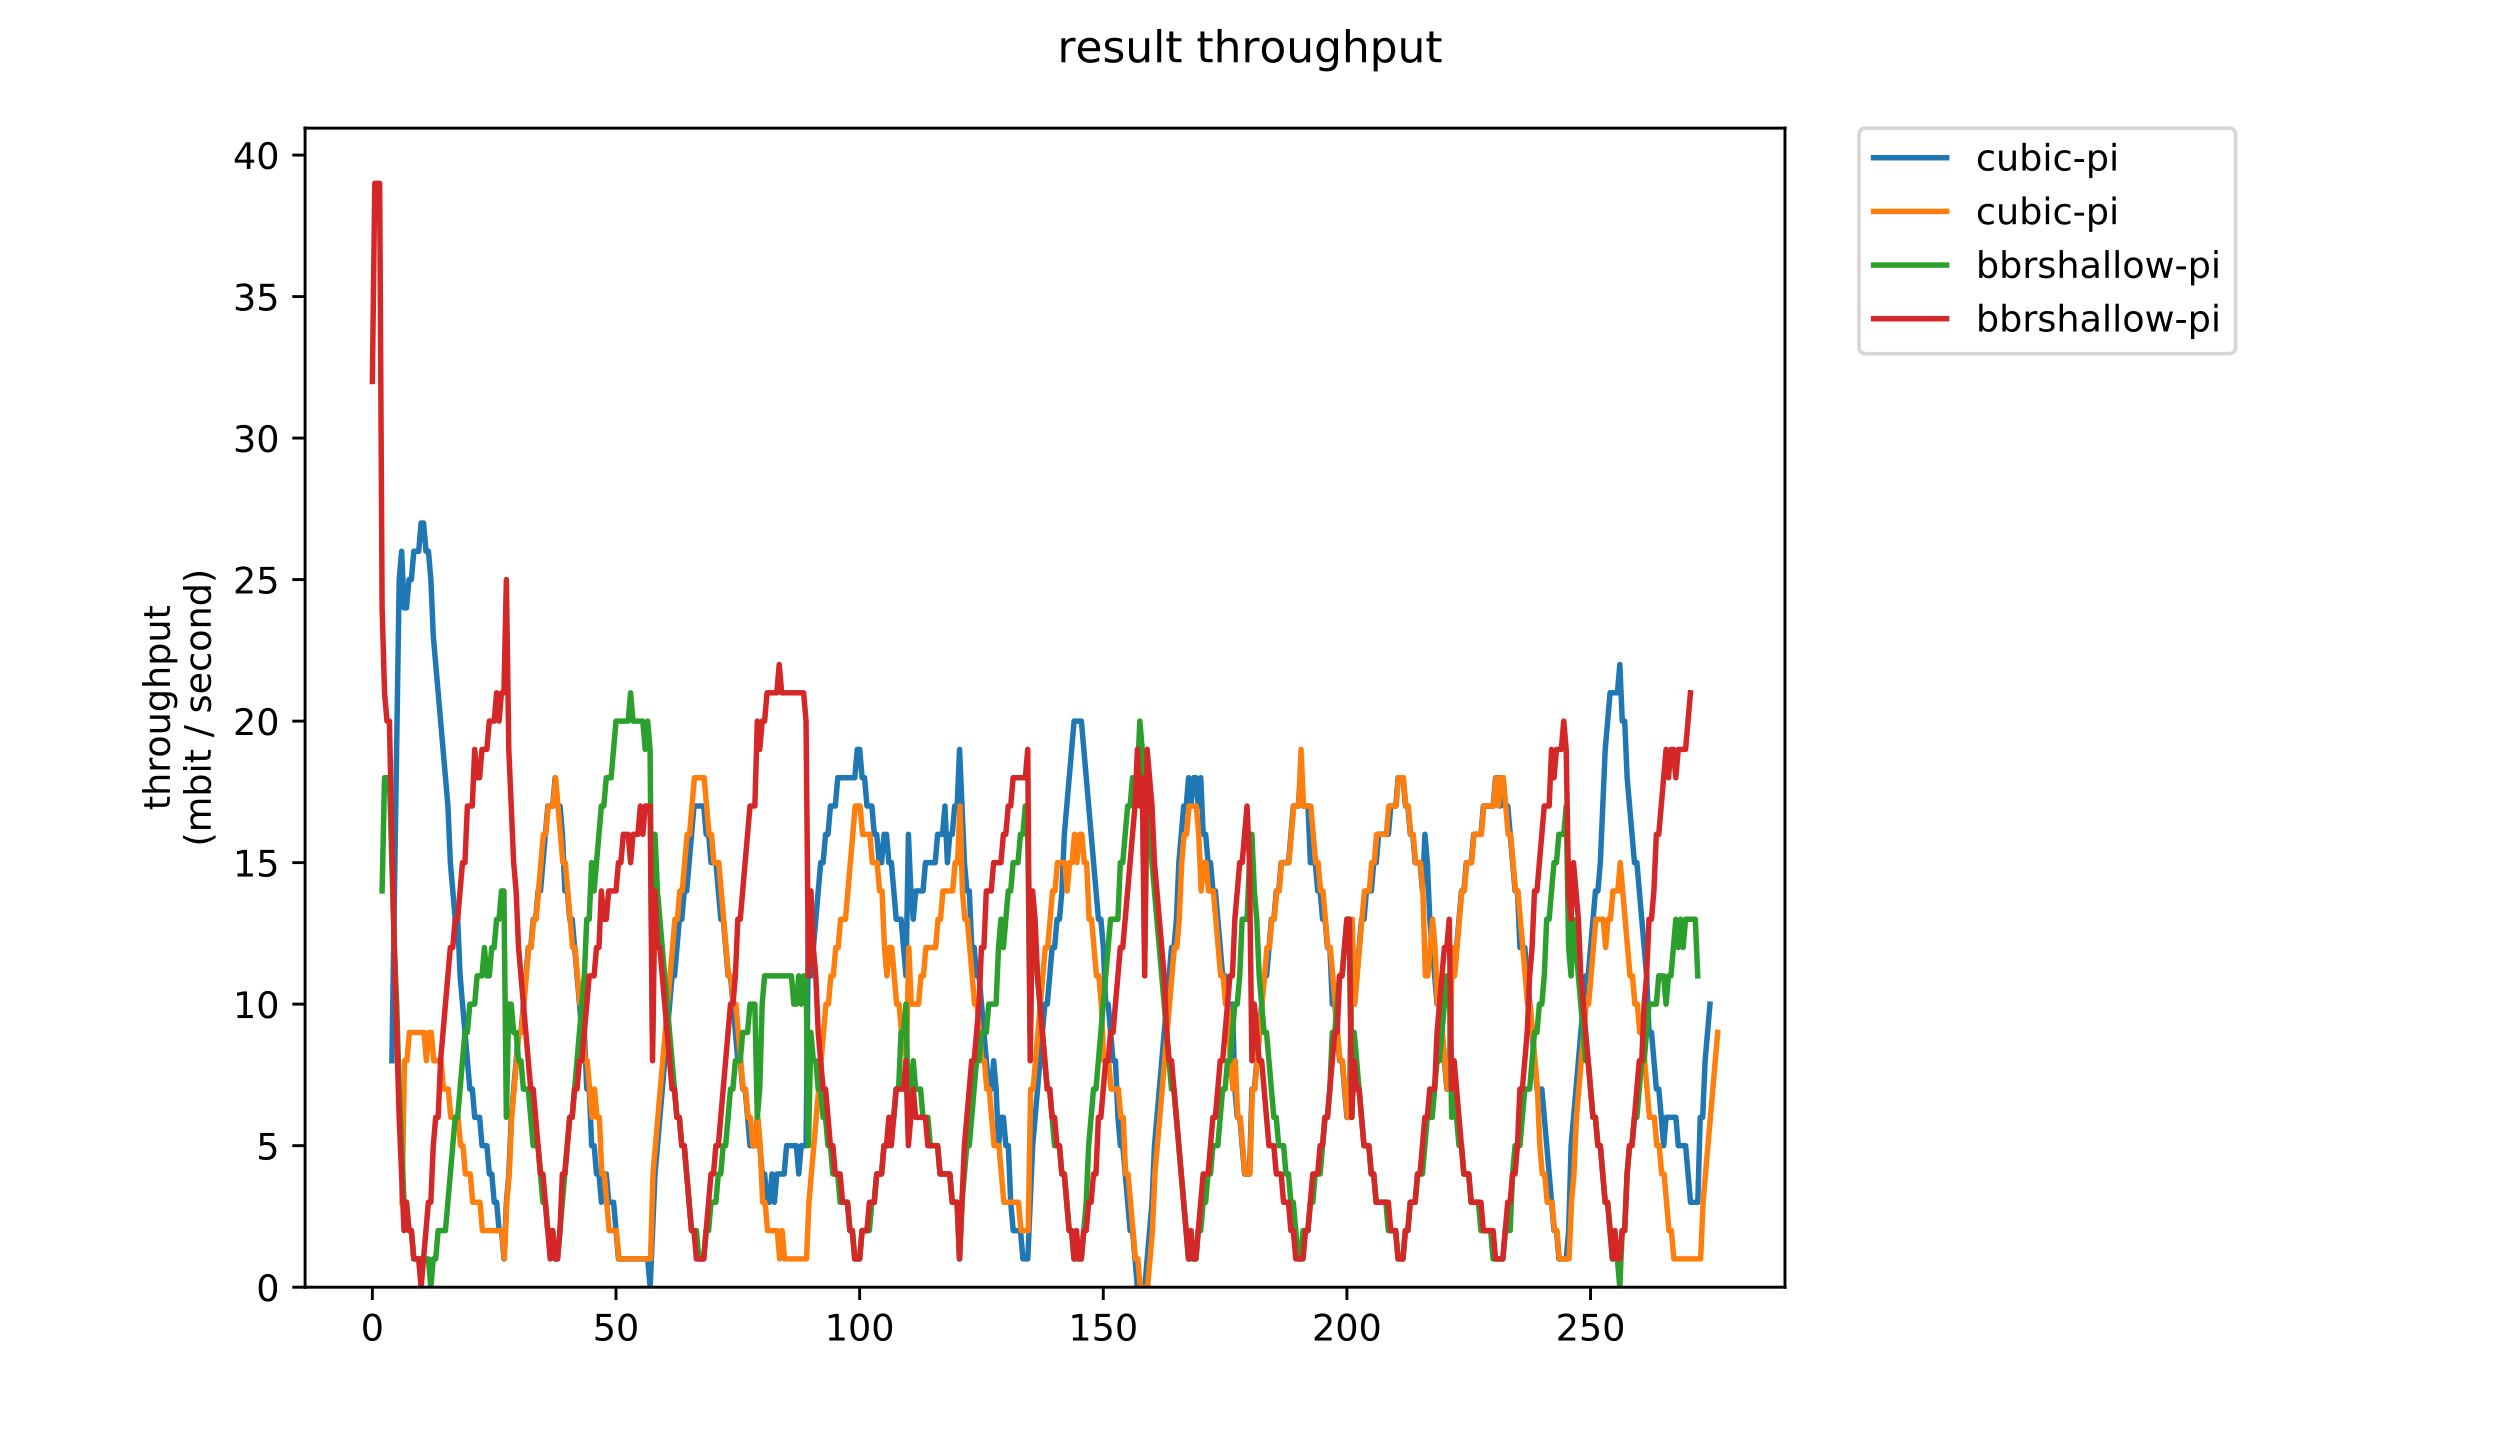 <?xml version="1.0" encoding="utf-8" standalone="no"?>
<!DOCTYPE svg PUBLIC "-//W3C//DTD SVG 1.1//EN"
  "http://www.w3.org/Graphics/SVG/1.1/DTD/svg11.dtd">
<!-- Created with matplotlib (https://matplotlib.org/) -->
<svg height="396pt" version="1.1" viewBox="0 0 684 396" width="684pt" xmlns="http://www.w3.org/2000/svg" xmlns:xlink="http://www.w3.org/1999/xlink">
 <defs>
  <style type="text/css">
*{stroke-linecap:butt;stroke-linejoin:round;}
  </style>
 </defs>
 <g id="figure_1">
  <g id="patch_1">
   <path d="M 0 396 
L 684 396 
L 684 0 
L 0 0 
z
" style="fill:#ffffff;"/>
  </g>
  <g id="axes_1">
   <g id="patch_2">
    <path d="M 83.472 352.174 
L 488.365 352.174 
L 488.365 35.062 
L 83.472 35.062 
z
" style="fill:#ffffff;"/>
   </g>
   <g id="matplotlib.axis_1">
    <g id="xtick_1">
     <g id="line2d_1">
      <defs>
       <path d="M 0 0 
L 0 3.5 
" id="m5fa2025364" style="stroke:#000000;stroke-width:0.8;"/>
      </defs>
      <g>
       <use style="stroke:#000000;stroke-width:0.8;" x="101.877" xlink:href="#m5fa2025364" y="352.174"/>
      </g>
     </g>
     <g id="text_1">
      <!-- 0 -->
      <defs>
       <path d="M 31.781 66.406 
Q 24.172 66.406 20.328 58.906 
Q 16.5 51.422 16.5 36.375 
Q 16.5 21.391 20.328 13.891 
Q 24.172 6.391 31.781 6.391 
Q 39.453 6.391 43.281 13.891 
Q 47.125 21.391 47.125 36.375 
Q 47.125 51.422 43.281 58.906 
Q 39.453 66.406 31.781 66.406 
z
M 31.781 74.219 
Q 44.047 74.219 50.516 64.516 
Q 56.984 54.828 56.984 36.375 
Q 56.984 17.969 50.516 8.266 
Q 44.047 -1.422 31.781 -1.422 
Q 19.531 -1.422 13.062 8.266 
Q 6.594 17.969 6.594 36.375 
Q 6.594 54.828 13.062 64.516 
Q 19.531 74.219 31.781 74.219 
z
" id="DejaVuSans-48"/>
      </defs>
      <g transform="translate(98.695 366.773)scale(0.1 -0.1)">
       <use xlink:href="#DejaVuSans-48"/>
      </g>
     </g>
    </g>
    <g id="xtick_2">
     <g id="line2d_2">
      <g>
       <use style="stroke:#000000;stroke-width:0.8;" x="168.536" xlink:href="#m5fa2025364" y="352.174"/>
      </g>
     </g>
     <g id="text_2">
      <!-- 50 -->
      <defs>
       <path d="M 10.797 72.906 
L 49.516 72.906 
L 49.516 64.594 
L 19.828 64.594 
L 19.828 46.734 
Q 21.969 47.469 24.109 47.828 
Q 26.266 48.188 28.422 48.188 
Q 40.625 48.188 47.75 41.5 
Q 54.891 34.812 54.891 23.391 
Q 54.891 11.625 47.562 5.094 
Q 40.234 -1.422 26.906 -1.422 
Q 22.312 -1.422 17.547 -0.641 
Q 12.797 0.141 7.719 1.703 
L 7.719 11.625 
Q 12.109 9.234 16.797 8.062 
Q 21.484 6.891 26.703 6.891 
Q 35.156 6.891 40.078 11.328 
Q 45.016 15.766 45.016 23.391 
Q 45.016 31 40.078 35.438 
Q 35.156 39.891 26.703 39.891 
Q 22.75 39.891 18.812 39.016 
Q 14.891 38.141 10.797 36.281 
z
" id="DejaVuSans-53"/>
      </defs>
      <g transform="translate(162.174 366.773)scale(0.1 -0.1)">
       <use xlink:href="#DejaVuSans-53"/>
       <use x="63.623" xlink:href="#DejaVuSans-48"/>
      </g>
     </g>
    </g>
    <g id="xtick_3">
     <g id="line2d_3">
      <g>
       <use style="stroke:#000000;stroke-width:0.8;" x="235.196" xlink:href="#m5fa2025364" y="352.174"/>
      </g>
     </g>
     <g id="text_3">
      <!-- 100 -->
      <defs>
       <path d="M 12.406 8.297 
L 28.516 8.297 
L 28.516 63.922 
L 10.984 60.406 
L 10.984 69.391 
L 28.422 72.906 
L 38.281 72.906 
L 38.281 8.297 
L 54.391 8.297 
L 54.391 0 
L 12.406 0 
z
" id="DejaVuSans-49"/>
      </defs>
      <g transform="translate(225.652 366.773)scale(0.1 -0.1)">
       <use xlink:href="#DejaVuSans-49"/>
       <use x="63.623" xlink:href="#DejaVuSans-48"/>
       <use x="127.246" xlink:href="#DejaVuSans-48"/>
      </g>
     </g>
    </g>
    <g id="xtick_4">
     <g id="line2d_4">
      <g>
       <use style="stroke:#000000;stroke-width:0.8;" x="301.856" xlink:href="#m5fa2025364" y="352.174"/>
      </g>
     </g>
     <g id="text_4">
      <!-- 150 -->
      <g transform="translate(292.312 366.773)scale(0.1 -0.1)">
       <use xlink:href="#DejaVuSans-49"/>
       <use x="63.623" xlink:href="#DejaVuSans-53"/>
       <use x="127.246" xlink:href="#DejaVuSans-48"/>
      </g>
     </g>
    </g>
    <g id="xtick_5">
     <g id="line2d_5">
      <g>
       <use style="stroke:#000000;stroke-width:0.8;" x="368.516" xlink:href="#m5fa2025364" y="352.174"/>
      </g>
     </g>
     <g id="text_5">
      <!-- 200 -->
      <defs>
       <path d="M 19.188 8.297 
L 53.609 8.297 
L 53.609 0 
L 7.328 0 
L 7.328 8.297 
Q 12.938 14.109 22.625 23.891 
Q 32.328 33.688 34.812 36.531 
Q 39.547 41.844 41.422 45.531 
Q 43.312 49.219 43.312 52.781 
Q 43.312 58.594 39.234 62.25 
Q 35.156 65.922 28.609 65.922 
Q 23.969 65.922 18.812 64.312 
Q 13.672 62.703 7.812 59.422 
L 7.812 69.391 
Q 13.766 71.781 18.938 73 
Q 24.125 74.219 28.422 74.219 
Q 39.75 74.219 46.484 68.547 
Q 53.219 62.891 53.219 53.422 
Q 53.219 48.922 51.531 44.891 
Q 49.859 40.875 45.406 35.406 
Q 44.188 33.984 37.641 27.219 
Q 31.109 20.453 19.188 8.297 
z
" id="DejaVuSans-50"/>
      </defs>
      <g transform="translate(358.972 366.773)scale(0.1 -0.1)">
       <use xlink:href="#DejaVuSans-50"/>
       <use x="63.623" xlink:href="#DejaVuSans-48"/>
       <use x="127.246" xlink:href="#DejaVuSans-48"/>
      </g>
     </g>
    </g>
    <g id="xtick_6">
     <g id="line2d_6">
      <g>
       <use style="stroke:#000000;stroke-width:0.8;" x="435.175" xlink:href="#m5fa2025364" y="352.174"/>
      </g>
     </g>
     <g id="text_6">
      <!-- 250 -->
      <g transform="translate(425.632 366.773)scale(0.1 -0.1)">
       <use xlink:href="#DejaVuSans-50"/>
       <use x="63.623" xlink:href="#DejaVuSans-53"/>
       <use x="127.246" xlink:href="#DejaVuSans-48"/>
      </g>
     </g>
    </g>
   </g>
   <g id="matplotlib.axis_2">
    <g id="ytick_1">
     <g id="line2d_7">
      <defs>
       <path d="M 0 0 
L -3.5 0 
" id="m4fd2fed73b" style="stroke:#000000;stroke-width:0.8;"/>
      </defs>
      <g>
       <use style="stroke:#000000;stroke-width:0.8;" x="83.472" xlink:href="#m4fd2fed73b" y="352.174"/>
      </g>
     </g>
     <g id="text_7">
      <!-- 0 -->
      <g transform="translate(70.11 355.973)scale(0.1 -0.1)">
       <use xlink:href="#DejaVuSans-48"/>
      </g>
     </g>
    </g>
    <g id="ytick_2">
     <g id="line2d_8">
      <g>
       <use style="stroke:#000000;stroke-width:0.8;" x="83.472" xlink:href="#m4fd2fed73b" y="313.455"/>
      </g>
     </g>
     <g id="text_8">
      <!-- 5 -->
      <g transform="translate(70.11 317.254)scale(0.1 -0.1)">
       <use xlink:href="#DejaVuSans-53"/>
      </g>
     </g>
    </g>
    <g id="ytick_3">
     <g id="line2d_9">
      <g>
       <use style="stroke:#000000;stroke-width:0.8;" x="83.472" xlink:href="#m4fd2fed73b" y="274.735"/>
      </g>
     </g>
     <g id="text_9">
      <!-- 10 -->
      <g transform="translate(63.747 278.535)scale(0.1 -0.1)">
       <use xlink:href="#DejaVuSans-49"/>
       <use x="63.623" xlink:href="#DejaVuSans-48"/>
      </g>
     </g>
    </g>
    <g id="ytick_4">
     <g id="line2d_10">
      <g>
       <use style="stroke:#000000;stroke-width:0.8;" x="83.472" xlink:href="#m4fd2fed73b" y="236.016"/>
      </g>
     </g>
     <g id="text_10">
      <!-- 15 -->
      <g transform="translate(63.747 239.815)scale(0.1 -0.1)">
       <use xlink:href="#DejaVuSans-49"/>
       <use x="63.623" xlink:href="#DejaVuSans-53"/>
      </g>
     </g>
    </g>
    <g id="ytick_5">
     <g id="line2d_11">
      <g>
       <use style="stroke:#000000;stroke-width:0.8;" x="83.472" xlink:href="#m4fd2fed73b" y="197.297"/>
      </g>
     </g>
     <g id="text_11">
      <!-- 20 -->
      <g transform="translate(63.747 201.096)scale(0.1 -0.1)">
       <use xlink:href="#DejaVuSans-50"/>
       <use x="63.623" xlink:href="#DejaVuSans-48"/>
      </g>
     </g>
    </g>
    <g id="ytick_6">
     <g id="line2d_12">
      <g>
       <use style="stroke:#000000;stroke-width:0.8;" x="83.472" xlink:href="#m4fd2fed73b" y="158.577"/>
      </g>
     </g>
     <g id="text_12">
      <!-- 25 -->
      <g transform="translate(63.747 162.377)scale(0.1 -0.1)">
       <use xlink:href="#DejaVuSans-50"/>
       <use x="63.623" xlink:href="#DejaVuSans-53"/>
      </g>
     </g>
    </g>
    <g id="ytick_7">
     <g id="line2d_13">
      <g>
       <use style="stroke:#000000;stroke-width:0.8;" x="83.472" xlink:href="#m4fd2fed73b" y="119.858"/>
      </g>
     </g>
     <g id="text_13">
      <!-- 30 -->
      <defs>
       <path d="M 40.578 39.312 
Q 47.656 37.797 51.625 33 
Q 55.609 28.219 55.609 21.188 
Q 55.609 10.406 48.188 4.484 
Q 40.766 -1.422 27.094 -1.422 
Q 22.516 -1.422 17.656 -0.516 
Q 12.797 0.391 7.625 2.203 
L 7.625 11.719 
Q 11.719 9.328 16.594 8.109 
Q 21.484 6.891 26.812 6.891 
Q 36.078 6.891 40.938 10.547 
Q 45.797 14.203 45.797 21.188 
Q 45.797 27.641 41.281 31.266 
Q 36.766 34.906 28.719 34.906 
L 20.219 34.906 
L 20.219 43.016 
L 29.109 43.016 
Q 36.375 43.016 40.234 45.922 
Q 44.094 48.828 44.094 54.297 
Q 44.094 59.906 40.109 62.906 
Q 36.141 65.922 28.719 65.922 
Q 24.656 65.922 20.016 65.031 
Q 15.375 64.156 9.812 62.312 
L 9.812 71.094 
Q 15.438 72.656 20.344 73.438 
Q 25.25 74.219 29.594 74.219 
Q 40.828 74.219 47.359 69.109 
Q 53.906 64.016 53.906 55.328 
Q 53.906 49.266 50.438 45.094 
Q 46.969 40.922 40.578 39.312 
z
" id="DejaVuSans-51"/>
      </defs>
      <g transform="translate(63.747 123.657)scale(0.1 -0.1)">
       <use xlink:href="#DejaVuSans-51"/>
       <use x="63.623" xlink:href="#DejaVuSans-48"/>
      </g>
     </g>
    </g>
    <g id="ytick_8">
     <g id="line2d_14">
      <g>
       <use style="stroke:#000000;stroke-width:0.8;" x="83.472" xlink:href="#m4fd2fed73b" y="81.139"/>
      </g>
     </g>
     <g id="text_14">
      <!-- 35 -->
      <g transform="translate(63.747 84.938)scale(0.1 -0.1)">
       <use xlink:href="#DejaVuSans-51"/>
       <use x="63.623" xlink:href="#DejaVuSans-53"/>
      </g>
     </g>
    </g>
    <g id="ytick_9">
     <g id="line2d_15">
      <g>
       <use style="stroke:#000000;stroke-width:0.8;" x="83.472" xlink:href="#m4fd2fed73b" y="42.419"/>
      </g>
     </g>
     <g id="text_15">
      <!-- 40 -->
      <defs>
       <path d="M 37.797 64.312 
L 12.891 25.391 
L 37.797 25.391 
z
M 35.203 72.906 
L 47.609 72.906 
L 47.609 25.391 
L 58.016 25.391 
L 58.016 17.188 
L 47.609 17.188 
L 47.609 0 
L 37.797 0 
L 37.797 17.188 
L 4.891 17.188 
L 4.891 26.703 
z
" id="DejaVuSans-52"/>
      </defs>
      <g transform="translate(63.747 46.218)scale(0.1 -0.1)">
       <use xlink:href="#DejaVuSans-52"/>
       <use x="63.623" xlink:href="#DejaVuSans-48"/>
      </g>
     </g>
    </g>
    <g id="text_16">
     <!-- throughput -->
     <defs>
      <path d="M 18.312 70.219 
L 18.312 54.688 
L 36.812 54.688 
L 36.812 47.703 
L 18.312 47.703 
L 18.312 18.016 
Q 18.312 11.328 20.141 9.422 
Q 21.969 7.516 27.594 7.516 
L 36.812 7.516 
L 36.812 0 
L 27.594 0 
Q 17.188 0 13.234 3.875 
Q 9.281 7.766 9.281 18.016 
L 9.281 47.703 
L 2.688 47.703 
L 2.688 54.688 
L 9.281 54.688 
L 9.281 70.219 
z
" id="DejaVuSans-116"/>
      <path d="M 54.891 33.016 
L 54.891 0 
L 45.906 0 
L 45.906 32.719 
Q 45.906 40.484 42.875 44.328 
Q 39.844 48.188 33.797 48.188 
Q 26.516 48.188 22.312 43.547 
Q 18.109 38.922 18.109 30.906 
L 18.109 0 
L 9.078 0 
L 9.078 75.984 
L 18.109 75.984 
L 18.109 46.188 
Q 21.344 51.125 25.703 53.562 
Q 30.078 56 35.797 56 
Q 45.219 56 50.047 50.172 
Q 54.891 44.344 54.891 33.016 
z
" id="DejaVuSans-104"/>
      <path d="M 41.109 46.297 
Q 39.594 47.172 37.812 47.578 
Q 36.031 48 33.891 48 
Q 26.266 48 22.188 43.047 
Q 18.109 38.094 18.109 28.812 
L 18.109 0 
L 9.078 0 
L 9.078 54.688 
L 18.109 54.688 
L 18.109 46.188 
Q 20.953 51.172 25.484 53.578 
Q 30.031 56 36.531 56 
Q 37.453 56 38.578 55.875 
Q 39.703 55.766 41.062 55.516 
z
" id="DejaVuSans-114"/>
      <path d="M 30.609 48.391 
Q 23.391 48.391 19.188 42.75 
Q 14.984 37.109 14.984 27.297 
Q 14.984 17.484 19.156 11.844 
Q 23.344 6.203 30.609 6.203 
Q 37.797 6.203 41.984 11.859 
Q 46.188 17.531 46.188 27.297 
Q 46.188 37.016 41.984 42.703 
Q 37.797 48.391 30.609 48.391 
z
M 30.609 56 
Q 42.328 56 49.016 48.375 
Q 55.719 40.766 55.719 27.297 
Q 55.719 13.875 49.016 6.219 
Q 42.328 -1.422 30.609 -1.422 
Q 18.844 -1.422 12.172 6.219 
Q 5.516 13.875 5.516 27.297 
Q 5.516 40.766 12.172 48.375 
Q 18.844 56 30.609 56 
z
" id="DejaVuSans-111"/>
      <path d="M 8.5 21.578 
L 8.5 54.688 
L 17.484 54.688 
L 17.484 21.922 
Q 17.484 14.156 20.5 10.266 
Q 23.531 6.391 29.594 6.391 
Q 36.859 6.391 41.078 11.031 
Q 45.312 15.672 45.312 23.688 
L 45.312 54.688 
L 54.297 54.688 
L 54.297 0 
L 45.312 0 
L 45.312 8.406 
Q 42.047 3.422 37.719 1 
Q 33.406 -1.422 27.688 -1.422 
Q 18.266 -1.422 13.375 4.438 
Q 8.5 10.297 8.5 21.578 
z
M 31.109 56 
z
" id="DejaVuSans-117"/>
      <path d="M 45.406 27.984 
Q 45.406 37.75 41.375 43.109 
Q 37.359 48.484 30.078 48.484 
Q 22.859 48.484 18.828 43.109 
Q 14.797 37.75 14.797 27.984 
Q 14.797 18.266 18.828 12.891 
Q 22.859 7.516 30.078 7.516 
Q 37.359 7.516 41.375 12.891 
Q 45.406 18.266 45.406 27.984 
z
M 54.391 6.781 
Q 54.391 -7.172 48.188 -13.984 
Q 42 -20.797 29.203 -20.797 
Q 24.469 -20.797 20.266 -20.094 
Q 16.062 -19.391 12.109 -17.922 
L 12.109 -9.188 
Q 16.062 -11.328 19.922 -12.344 
Q 23.781 -13.375 27.781 -13.375 
Q 36.625 -13.375 41.016 -8.766 
Q 45.406 -4.156 45.406 5.172 
L 45.406 9.625 
Q 42.625 4.781 38.281 2.391 
Q 33.938 0 27.875 0 
Q 17.828 0 11.672 7.656 
Q 5.516 15.328 5.516 27.984 
Q 5.516 40.672 11.672 48.328 
Q 17.828 56 27.875 56 
Q 33.938 56 38.281 53.609 
Q 42.625 51.219 45.406 46.391 
L 45.406 54.688 
L 54.391 54.688 
z
" id="DejaVuSans-103"/>
      <path d="M 18.109 8.203 
L 18.109 -20.797 
L 9.078 -20.797 
L 9.078 54.688 
L 18.109 54.688 
L 18.109 46.391 
Q 20.953 51.266 25.266 53.625 
Q 29.594 56 35.594 56 
Q 45.562 56 51.781 48.094 
Q 58.016 40.188 58.016 27.297 
Q 58.016 14.406 51.781 6.484 
Q 45.562 -1.422 35.594 -1.422 
Q 29.594 -1.422 25.266 0.953 
Q 20.953 3.328 18.109 8.203 
z
M 48.688 27.297 
Q 48.688 37.203 44.609 42.844 
Q 40.531 48.484 33.406 48.484 
Q 26.266 48.484 22.188 42.844 
Q 18.109 37.203 18.109 27.297 
Q 18.109 17.391 22.188 11.75 
Q 26.266 6.109 33.406 6.109 
Q 40.531 6.109 44.609 11.75 
Q 48.688 17.391 48.688 27.297 
z
" id="DejaVuSans-112"/>
     </defs>
     <g transform="translate(46.47 221.675)rotate(-90)scale(0.1 -0.1)">
      <use xlink:href="#DejaVuSans-116"/>
      <use x="39.209" xlink:href="#DejaVuSans-104"/>
      <use x="102.588" xlink:href="#DejaVuSans-114"/>
      <use x="143.67" xlink:href="#DejaVuSans-111"/>
      <use x="204.852" xlink:href="#DejaVuSans-117"/>
      <use x="268.23" xlink:href="#DejaVuSans-103"/>
      <use x="331.707" xlink:href="#DejaVuSans-104"/>
      <use x="395.086" xlink:href="#DejaVuSans-112"/>
      <use x="458.562" xlink:href="#DejaVuSans-117"/>
      <use x="521.941" xlink:href="#DejaVuSans-116"/>
     </g>
     <!-- (mbit / second) -->
     <defs>
      <path d="M 31 75.875 
Q 24.469 64.656 21.281 53.656 
Q 18.109 42.672 18.109 31.391 
Q 18.109 20.125 21.312 9.062 
Q 24.516 -2 31 -13.188 
L 23.188 -13.188 
Q 15.875 -1.703 12.234 9.375 
Q 8.594 20.453 8.594 31.391 
Q 8.594 42.281 12.203 53.312 
Q 15.828 64.359 23.188 75.875 
z
" id="DejaVuSans-40"/>
      <path d="M 52 44.188 
Q 55.375 50.25 60.062 53.125 
Q 64.75 56 71.094 56 
Q 79.641 56 84.281 50.016 
Q 88.922 44.047 88.922 33.016 
L 88.922 0 
L 79.891 0 
L 79.891 32.719 
Q 79.891 40.578 77.094 44.375 
Q 74.312 48.188 68.609 48.188 
Q 61.625 48.188 57.562 43.547 
Q 53.516 38.922 53.516 30.906 
L 53.516 0 
L 44.484 0 
L 44.484 32.719 
Q 44.484 40.625 41.703 44.406 
Q 38.922 48.188 33.109 48.188 
Q 26.219 48.188 22.156 43.531 
Q 18.109 38.875 18.109 30.906 
L 18.109 0 
L 9.078 0 
L 9.078 54.688 
L 18.109 54.688 
L 18.109 46.188 
Q 21.188 51.219 25.484 53.609 
Q 29.781 56 35.688 56 
Q 41.656 56 45.828 52.969 
Q 50 49.953 52 44.188 
z
" id="DejaVuSans-109"/>
      <path d="M 48.688 27.297 
Q 48.688 37.203 44.609 42.844 
Q 40.531 48.484 33.406 48.484 
Q 26.266 48.484 22.188 42.844 
Q 18.109 37.203 18.109 27.297 
Q 18.109 17.391 22.188 11.75 
Q 26.266 6.109 33.406 6.109 
Q 40.531 6.109 44.609 11.75 
Q 48.688 17.391 48.688 27.297 
z
M 18.109 46.391 
Q 20.953 51.266 25.266 53.625 
Q 29.594 56 35.594 56 
Q 45.562 56 51.781 48.094 
Q 58.016 40.188 58.016 27.297 
Q 58.016 14.406 51.781 6.484 
Q 45.562 -1.422 35.594 -1.422 
Q 29.594 -1.422 25.266 0.953 
Q 20.953 3.328 18.109 8.203 
L 18.109 0 
L 9.078 0 
L 9.078 75.984 
L 18.109 75.984 
z
" id="DejaVuSans-98"/>
      <path d="M 9.422 54.688 
L 18.406 54.688 
L 18.406 0 
L 9.422 0 
z
M 9.422 75.984 
L 18.406 75.984 
L 18.406 64.594 
L 9.422 64.594 
z
" id="DejaVuSans-105"/>
      <path id="DejaVuSans-32"/>
      <path d="M 25.391 72.906 
L 33.688 72.906 
L 8.297 -9.281 
L 0 -9.281 
z
" id="DejaVuSans-47"/>
      <path d="M 44.281 53.078 
L 44.281 44.578 
Q 40.484 46.531 36.375 47.5 
Q 32.281 48.484 27.875 48.484 
Q 21.188 48.484 17.844 46.438 
Q 14.5 44.391 14.5 40.281 
Q 14.5 37.156 16.891 35.375 
Q 19.281 33.594 26.516 31.984 
L 29.594 31.297 
Q 39.156 29.25 43.188 25.516 
Q 47.219 21.781 47.219 15.094 
Q 47.219 7.469 41.188 3.016 
Q 35.156 -1.422 24.609 -1.422 
Q 20.219 -1.422 15.453 -0.562 
Q 10.688 0.297 5.422 2 
L 5.422 11.281 
Q 10.406 8.688 15.234 7.391 
Q 20.062 6.109 24.812 6.109 
Q 31.156 6.109 34.562 8.281 
Q 37.984 10.453 37.984 14.406 
Q 37.984 18.062 35.516 20.016 
Q 33.062 21.969 24.703 23.781 
L 21.578 24.516 
Q 13.234 26.266 9.516 29.906 
Q 5.812 33.547 5.812 39.891 
Q 5.812 47.609 11.281 51.797 
Q 16.75 56 26.812 56 
Q 31.781 56 36.172 55.266 
Q 40.578 54.547 44.281 53.078 
z
" id="DejaVuSans-115"/>
      <path d="M 56.203 29.594 
L 56.203 25.203 
L 14.891 25.203 
Q 15.484 15.922 20.484 11.062 
Q 25.484 6.203 34.422 6.203 
Q 39.594 6.203 44.453 7.469 
Q 49.312 8.734 54.109 11.281 
L 54.109 2.781 
Q 49.266 0.734 44.188 -0.344 
Q 39.109 -1.422 33.891 -1.422 
Q 20.797 -1.422 13.156 6.188 
Q 5.516 13.812 5.516 26.812 
Q 5.516 40.234 12.766 48.109 
Q 20.016 56 32.328 56 
Q 43.359 56 49.781 48.891 
Q 56.203 41.797 56.203 29.594 
z
M 47.219 32.234 
Q 47.125 39.594 43.094 43.984 
Q 39.062 48.391 32.422 48.391 
Q 24.906 48.391 20.391 44.141 
Q 15.875 39.891 15.188 32.172 
z
" id="DejaVuSans-101"/>
      <path d="M 48.781 52.594 
L 48.781 44.188 
Q 44.969 46.297 41.141 47.344 
Q 37.312 48.391 33.406 48.391 
Q 24.656 48.391 19.812 42.844 
Q 14.984 37.312 14.984 27.297 
Q 14.984 17.281 19.812 11.734 
Q 24.656 6.203 33.406 6.203 
Q 37.312 6.203 41.141 7.25 
Q 44.969 8.297 48.781 10.406 
L 48.781 2.094 
Q 45.016 0.344 40.984 -0.531 
Q 36.969 -1.422 32.422 -1.422 
Q 20.062 -1.422 12.781 6.344 
Q 5.516 14.109 5.516 27.297 
Q 5.516 40.672 12.859 48.328 
Q 20.219 56 33.016 56 
Q 37.156 56 41.109 55.141 
Q 45.062 54.297 48.781 52.594 
z
" id="DejaVuSans-99"/>
      <path d="M 54.891 33.016 
L 54.891 0 
L 45.906 0 
L 45.906 32.719 
Q 45.906 40.484 42.875 44.328 
Q 39.844 48.188 33.797 48.188 
Q 26.516 48.188 22.312 43.547 
Q 18.109 38.922 18.109 30.906 
L 18.109 0 
L 9.078 0 
L 9.078 54.688 
L 18.109 54.688 
L 18.109 46.188 
Q 21.344 51.125 25.703 53.562 
Q 30.078 56 35.797 56 
Q 45.219 56 50.047 50.172 
Q 54.891 44.344 54.891 33.016 
z
" id="DejaVuSans-110"/>
      <path d="M 45.406 46.391 
L 45.406 75.984 
L 54.391 75.984 
L 54.391 0 
L 45.406 0 
L 45.406 8.203 
Q 42.578 3.328 38.25 0.953 
Q 33.938 -1.422 27.875 -1.422 
Q 17.969 -1.422 11.734 6.484 
Q 5.516 14.406 5.516 27.297 
Q 5.516 40.188 11.734 48.094 
Q 17.969 56 27.875 56 
Q 33.938 56 38.25 53.625 
Q 42.578 51.266 45.406 46.391 
z
M 14.797 27.297 
Q 14.797 17.391 18.875 11.75 
Q 22.953 6.109 30.078 6.109 
Q 37.203 6.109 41.297 11.75 
Q 45.406 17.391 45.406 27.297 
Q 45.406 37.203 41.297 42.844 
Q 37.203 48.484 30.078 48.484 
Q 22.953 48.484 18.875 42.844 
Q 14.797 37.203 14.797 27.297 
z
" id="DejaVuSans-100"/>
      <path d="M 8.016 75.875 
L 15.828 75.875 
Q 23.141 64.359 26.781 53.312 
Q 30.422 42.281 30.422 31.391 
Q 30.422 20.453 26.781 9.375 
Q 23.141 -1.703 15.828 -13.188 
L 8.016 -13.188 
Q 14.5 -2 17.703 9.062 
Q 20.906 20.125 20.906 31.391 
Q 20.906 42.672 17.703 53.656 
Q 14.5 64.656 8.016 75.875 
z
" id="DejaVuSans-41"/>
     </defs>
     <g transform="translate(57.668 231.609)rotate(-90)scale(0.1 -0.1)">
      <use xlink:href="#DejaVuSans-40"/>
      <use x="39.014" xlink:href="#DejaVuSans-109"/>
      <use x="136.426" xlink:href="#DejaVuSans-98"/>
      <use x="199.902" xlink:href="#DejaVuSans-105"/>
      <use x="227.686" xlink:href="#DejaVuSans-116"/>
      <use x="266.895" xlink:href="#DejaVuSans-32"/>
      <use x="298.682" xlink:href="#DejaVuSans-47"/>
      <use x="332.373" xlink:href="#DejaVuSans-32"/>
      <use x="364.16" xlink:href="#DejaVuSans-115"/>
      <use x="416.26" xlink:href="#DejaVuSans-101"/>
      <use x="477.783" xlink:href="#DejaVuSans-99"/>
      <use x="532.764" xlink:href="#DejaVuSans-111"/>
      <use x="593.945" xlink:href="#DejaVuSans-110"/>
      <use x="657.324" xlink:href="#DejaVuSans-100"/>
      <use x="720.801" xlink:href="#DejaVuSans-41"/>
     </g>
    </g>
   </g>
   <g id="line2d_16">
    <path clip-path="url(#p75618f2140)" d="M 107.221 290.223 
L 109.221 158.577 
L 109.888 150.833 
L 110.554 166.321 
L 111.221 166.321 
L 111.888 158.577 
L 112.554 158.577 
L 113.221 150.833 
L 114.554 150.833 
L 115.221 143.09 
L 115.887 143.09 
L 116.554 150.833 
L 117.22 150.833 
L 117.887 158.577 
L 118.554 174.065 
L 122.553 220.528 
L 123.22 236.016 
L 124.553 251.504 
L 125.219 251.504 
L 125.886 266.992 
L 128.552 297.967 
L 129.219 297.967 
L 129.886 305.711 
L 131.219 305.711 
L 131.885 313.455 
L 133.219 313.455 
L 133.885 321.199 
L 134.552 321.199 
L 135.218 328.943 
L 135.885 328.943 
L 136.552 336.686 
L 137.218 336.686 
L 137.885 344.43 
L 138.551 328.943 
L 139.218 321.199 
L 139.885 305.711 
L 141.884 282.479 
L 142.551 282.479 
L 144.551 259.248 
L 145.217 259.248 
L 145.884 251.504 
L 146.551 251.504 
L 147.217 243.76 
L 147.884 243.76 
L 149.884 220.528 
L 151.217 220.528 
L 151.883 212.784 
L 152.55 220.528 
L 153.217 220.528 
L 153.883 228.272 
L 154.55 243.76 
L 155.216 243.76 
L 155.883 251.504 
L 156.55 251.504 
L 159.216 282.479 
L 159.883 282.479 
L 160.549 297.967 
L 161.216 297.967 
L 161.882 313.455 
L 162.549 313.455 
L 163.216 321.199 
L 163.882 321.199 
L 164.549 328.943 
L 165.215 321.199 
L 165.882 321.199 
L 166.549 328.943 
L 167.882 328.943 
L 169.215 344.43 
L 177.214 344.43 
L 177.881 352.174 
L 179.214 321.199 
L 183.88 266.992 
L 184.547 266.992 
L 185.88 251.504 
L 186.546 251.504 
L 187.213 243.76 
L 187.88 243.76 
L 189.879 220.528 
L 192.546 220.528 
L 193.212 228.272 
L 193.879 228.272 
L 194.546 236.016 
L 195.879 236.016 
L 197.212 251.504 
L 197.879 251.504 
L 199.212 266.992 
L 199.878 266.992 
L 201.878 290.223 
L 202.545 290.223 
L 203.211 297.967 
L 203.878 297.967 
L 205.211 313.455 
L 206.544 313.455 
L 207.211 305.711 
L 208.544 321.199 
L 209.211 321.199 
L 209.877 328.943 
L 210.544 328.943 
L 211.211 321.199 
L 211.877 328.943 
L 212.544 321.199 
L 214.544 321.199 
L 215.21 313.455 
L 217.877 313.455 
L 218.543 321.199 
L 219.21 313.455 
L 220.543 313.455 
L 221.21 251.504 
L 221.876 266.992 
L 224.543 236.016 
L 225.209 236.016 
L 225.876 228.272 
L 226.542 228.272 
L 227.209 220.528 
L 228.542 220.528 
L 229.209 212.784 
L 233.875 212.784 
L 234.541 205.041 
L 235.208 205.041 
L 235.875 212.784 
L 236.541 212.784 
L 237.208 220.528 
L 238.541 220.528 
L 239.208 228.272 
L 239.874 228.272 
L 240.541 236.016 
L 241.207 236.016 
L 241.874 228.272 
L 242.541 228.272 
L 243.207 236.016 
L 243.874 236.016 
L 245.207 251.504 
L 246.54 251.504 
L 247.873 266.992 
L 248.54 228.272 
L 249.207 243.76 
L 249.873 251.504 
L 250.54 243.76 
L 252.54 243.76 
L 253.206 236.016 
L 255.873 236.016 
L 256.539 228.272 
L 257.872 228.272 
L 258.539 220.528 
L 259.206 236.016 
L 259.872 228.272 
L 260.539 228.272 
L 261.205 220.528 
L 261.872 220.528 
L 262.539 205.041 
L 263.872 236.016 
L 264.538 243.76 
L 265.205 243.76 
L 265.872 259.248 
L 266.538 259.248 
L 267.205 266.992 
L 267.871 266.992 
L 270.538 297.967 
L 271.204 297.967 
L 271.871 290.223 
L 272.538 297.967 
L 273.204 313.455 
L 273.871 305.711 
L 274.537 305.711 
L 275.204 313.455 
L 275.871 313.455 
L 276.537 328.943 
L 277.204 336.686 
L 279.204 336.686 
L 279.87 344.43 
L 281.203 344.43 
L 282.537 313.455 
L 285.87 274.735 
L 286.536 274.735 
L 287.869 259.248 
L 288.536 259.248 
L 289.202 251.504 
L 289.869 251.504 
L 290.536 243.76 
L 291.202 228.272 
L 293.869 197.297 
L 295.868 197.297 
L 300.535 251.504 
L 301.201 251.504 
L 301.868 259.248 
L 302.534 274.735 
L 303.201 274.735 
L 304.534 290.223 
L 305.201 290.223 
L 305.867 305.711 
L 306.534 313.455 
L 307.201 313.455 
L 309.2 336.686 
L 309.867 336.686 
L 311.2 352.174 
L 313.2 352.174 
L 315.2 328.943 
L 315.866 313.455 
L 320.533 259.248 
L 321.199 259.248 
L 321.866 251.504 
L 322.532 236.016 
L 323.866 220.528 
L 324.532 220.528 
L 325.199 212.784 
L 325.865 220.528 
L 326.532 212.784 
L 327.199 212.784 
L 327.865 220.528 
L 328.532 212.784 
L 329.198 228.272 
L 329.865 228.272 
L 330.532 236.016 
L 331.198 236.016 
L 331.865 243.76 
L 332.531 243.76 
L 334.531 266.992 
L 335.198 266.992 
L 335.864 274.735 
L 337.198 274.735 
L 337.864 297.967 
L 338.531 305.711 
L 339.197 305.711 
L 340.531 321.199 
L 341.864 321.199 
L 342.53 297.967 
L 343.197 297.967 
L 345.863 266.992 
L 346.53 266.992 
L 347.863 251.504 
L 348.53 251.504 
L 349.196 243.76 
L 349.863 243.76 
L 350.529 236.016 
L 352.529 236.016 
L 353.862 220.528 
L 355.196 220.528 
L 355.862 212.784 
L 356.529 220.528 
L 357.862 220.528 
L 358.529 236.016 
L 359.862 236.016 
L 360.528 243.76 
L 361.195 243.76 
L 361.862 251.504 
L 362.528 251.504 
L 363.195 259.248 
L 363.861 259.248 
L 364.528 274.735 
L 365.195 274.735 
L 366.528 290.223 
L 367.194 290.223 
L 368.528 305.711 
L 369.194 305.711 
L 369.861 259.248 
L 370.527 274.735 
L 372.527 251.504 
L 373.194 251.504 
L 373.86 243.76 
L 375.194 243.76 
L 375.86 236.016 
L 376.527 236.016 
L 377.193 228.272 
L 379.86 228.272 
L 380.526 220.528 
L 381.86 220.528 
L 382.526 212.784 
L 383.859 212.784 
L 384.526 220.528 
L 385.193 220.528 
L 385.859 228.272 
L 386.526 228.272 
L 387.192 236.016 
L 388.526 236.016 
L 389.192 243.76 
L 389.859 228.272 
L 390.525 236.016 
L 391.192 251.504 
L 393.192 274.735 
L 393.858 274.735 
L 395.858 297.967 
L 396.525 297.967 
L 397.191 259.248 
L 397.858 266.992 
L 399.858 243.76 
L 400.524 243.76 
L 401.191 236.016 
L 402.524 236.016 
L 403.191 228.272 
L 405.19 228.272 
L 405.857 220.528 
L 408.523 220.528 
L 409.19 212.784 
L 409.857 212.784 
L 410.523 220.528 
L 411.19 212.784 
L 411.856 220.528 
L 412.523 220.528 
L 414.523 243.76 
L 415.189 243.76 
L 415.856 259.248 
L 417.189 259.248 
L 420.522 297.967 
L 421.855 297.967 
L 425.188 336.686 
L 425.855 336.686 
L 426.522 344.43 
L 428.521 344.43 
L 429.188 336.686 
L 429.855 313.455 
L 433.854 266.992 
L 434.521 266.992 
L 436.521 243.76 
L 437.187 243.76 
L 437.854 236.016 
L 439.187 205.041 
L 440.52 189.553 
L 442.52 189.553 
L 443.187 181.809 
L 443.853 197.297 
L 444.52 197.297 
L 445.186 212.784 
L 447.186 236.016 
L 447.853 236.016 
L 450.519 266.992 
L 451.186 282.479 
L 451.852 282.479 
L 453.185 297.967 
L 453.852 297.967 
L 455.185 313.455 
L 455.852 305.711 
L 458.518 305.711 
L 459.185 313.455 
L 461.185 313.455 
L 462.518 328.943 
L 464.518 328.943 
L 465.184 305.711 
L 465.851 305.711 
L 466.517 290.223 
L 467.851 274.735 
L 467.851 274.735 
" style="fill:none;stroke:#1f77b4;stroke-linecap:square;stroke-width:1.5;"/>
   </g>
   <g id="line2d_17">
    <path clip-path="url(#p75618f2140)" d="M 109.998 328.943 
L 110.665 290.223 
L 111.332 290.223 
L 111.998 282.479 
L 115.998 282.479 
L 116.664 290.223 
L 117.331 282.479 
L 117.998 282.479 
L 118.664 290.223 
L 120.664 290.223 
L 121.331 297.967 
L 122.664 297.967 
L 123.33 305.711 
L 125.33 305.711 
L 125.997 313.455 
L 126.663 313.455 
L 127.33 321.199 
L 128.663 321.199 
L 129.33 328.943 
L 131.33 328.943 
L 131.996 336.686 
L 137.329 336.686 
L 137.995 344.43 
L 138.662 328.943 
L 139.329 321.199 
L 139.995 305.711 
L 141.995 282.479 
L 142.662 282.479 
L 144.661 259.248 
L 145.328 259.248 
L 145.995 251.504 
L 146.661 251.504 
L 148.661 228.272 
L 149.328 228.272 
L 149.994 220.528 
L 151.327 220.528 
L 151.994 212.784 
L 153.994 236.016 
L 154.66 236.016 
L 156.66 259.248 
L 157.327 259.248 
L 158.66 274.735 
L 159.327 274.735 
L 159.993 290.223 
L 160.66 290.223 
L 161.993 305.711 
L 162.66 297.967 
L 163.326 305.711 
L 163.993 305.711 
L 164.659 321.199 
L 165.326 321.199 
L 166.659 336.686 
L 168.659 336.686 
L 169.326 344.43 
L 177.991 344.43 
L 178.658 321.199 
L 184.657 251.504 
L 185.324 251.504 
L 185.991 243.76 
L 186.657 243.76 
L 187.99 228.272 
L 188.657 228.272 
L 189.99 212.784 
L 192.656 212.784 
L 193.99 228.272 
L 194.656 228.272 
L 195.323 236.016 
L 196.656 236.016 
L 199.322 266.992 
L 199.989 266.992 
L 200.656 274.735 
L 201.322 274.735 
L 203.322 297.967 
L 203.989 297.967 
L 204.655 305.711 
L 205.322 305.711 
L 205.988 313.455 
L 206.655 313.455 
L 207.322 305.711 
L 207.988 313.455 
L 208.655 328.943 
L 209.321 328.943 
L 209.988 336.686 
L 212.654 336.686 
L 213.321 344.43 
L 213.988 336.686 
L 214.654 344.43 
L 220.654 344.43 
L 221.32 328.943 
L 225.986 274.735 
L 226.653 274.735 
L 227.32 266.992 
L 227.986 266.992 
L 228.653 259.248 
L 229.319 259.248 
L 229.986 251.504 
L 231.319 251.504 
L 233.986 220.528 
L 235.319 220.528 
L 235.985 228.272 
L 237.985 228.272 
L 238.652 236.016 
L 239.985 236.016 
L 240.652 243.76 
L 241.318 243.76 
L 241.985 259.248 
L 242.651 266.992 
L 243.318 259.248 
L 243.985 259.248 
L 245.318 274.735 
L 245.984 274.735 
L 246.651 282.479 
L 247.317 282.479 
L 247.984 290.223 
L 248.651 259.248 
L 249.317 274.735 
L 251.317 274.735 
L 251.984 266.992 
L 252.65 266.992 
L 253.317 259.248 
L 255.983 259.248 
L 256.65 251.504 
L 257.316 251.504 
L 257.983 243.76 
L 260.649 243.76 
L 261.316 236.016 
L 261.983 236.016 
L 262.649 220.528 
L 263.316 243.76 
L 263.982 251.504 
L 264.649 251.504 
L 266.649 274.735 
L 267.315 274.735 
L 268.649 290.223 
L 269.315 290.223 
L 269.982 297.967 
L 270.648 297.967 
L 271.982 313.455 
L 273.315 313.455 
L 274.648 328.943 
L 278.648 328.943 
L 279.314 336.686 
L 281.314 336.686 
L 281.981 297.967 
L 282.647 297.967 
L 285.98 259.248 
L 286.647 259.248 
L 287.98 243.76 
L 288.647 243.76 
L 289.313 236.016 
L 291.313 236.016 
L 291.98 243.76 
L 292.646 236.016 
L 293.313 236.016 
L 293.979 228.272 
L 294.646 236.016 
L 295.313 228.272 
L 295.979 228.272 
L 296.646 236.016 
L 297.312 236.016 
L 297.979 251.504 
L 298.646 251.504 
L 299.979 266.992 
L 300.645 266.992 
L 301.312 274.735 
L 301.978 290.223 
L 303.312 290.223 
L 303.978 297.967 
L 305.978 297.967 
L 306.645 305.711 
L 307.311 305.711 
L 307.978 321.199 
L 308.644 321.199 
L 310.644 344.43 
L 311.311 344.43 
L 311.977 352.174 
L 313.977 352.174 
L 315.31 336.686 
L 315.977 321.199 
L 321.31 259.248 
L 321.976 259.248 
L 322.643 251.504 
L 323.31 236.016 
L 323.976 228.272 
L 324.643 228.272 
L 325.309 220.528 
L 327.309 220.528 
L 327.976 228.272 
L 328.642 243.76 
L 329.309 236.016 
L 329.976 236.016 
L 330.642 243.76 
L 331.975 243.76 
L 333.975 266.992 
L 334.642 266.992 
L 335.308 274.735 
L 335.975 274.735 
L 336.642 290.223 
L 337.308 297.967 
L 337.975 290.223 
L 338.641 305.711 
L 339.308 305.711 
L 340.641 321.199 
L 341.974 321.199 
L 342.641 297.967 
L 343.308 297.967 
L 346.641 259.248 
L 347.307 259.248 
L 347.974 251.504 
L 348.64 251.504 
L 349.307 243.76 
L 349.974 243.76 
L 350.64 236.016 
L 352.64 236.016 
L 353.973 220.528 
L 355.306 220.528 
L 355.973 205.041 
L 356.639 220.528 
L 358.639 220.528 
L 359.972 236.016 
L 360.639 236.016 
L 361.306 243.76 
L 361.972 243.76 
L 363.305 259.248 
L 363.972 259.248 
L 366.638 290.223 
L 367.305 290.223 
L 368.638 305.711 
L 369.305 305.711 
L 369.971 251.504 
L 370.638 274.735 
L 373.304 243.76 
L 374.638 243.76 
L 375.304 236.016 
L 375.971 236.016 
L 376.637 228.272 
L 379.304 228.272 
L 379.97 220.528 
L 381.97 220.528 
L 382.637 212.784 
L 383.97 212.784 
L 384.637 220.528 
L 385.303 220.528 
L 385.97 228.272 
L 386.636 228.272 
L 387.303 236.016 
L 388.636 236.016 
L 389.303 243.76 
L 389.969 266.992 
L 390.636 266.992 
L 391.969 251.504 
L 392.636 259.248 
L 393.302 274.735 
L 393.969 274.735 
L 395.969 297.967 
L 396.635 297.967 
L 397.302 259.248 
L 397.969 266.992 
L 399.968 243.76 
L 400.635 243.76 
L 401.302 236.016 
L 402.635 236.016 
L 403.301 228.272 
L 405.301 228.272 
L 405.968 220.528 
L 408.634 220.528 
L 409.301 212.784 
L 409.967 220.528 
L 410.634 212.784 
L 411.3 212.784 
L 412.634 228.272 
L 413.3 228.272 
L 414.633 243.76 
L 415.3 243.76 
L 417.966 274.735 
L 418.633 274.735 
L 420.633 297.967 
L 421.299 313.455 
L 421.966 321.199 
L 422.633 321.199 
L 423.299 328.943 
L 424.632 328.943 
L 425.299 336.686 
L 425.966 336.686 
L 426.632 344.43 
L 429.299 344.43 
L 429.965 328.943 
L 430.632 321.199 
L 431.298 305.711 
L 433.965 274.735 
L 434.631 274.735 
L 436.631 251.504 
L 438.631 251.504 
L 439.298 259.248 
L 439.964 251.504 
L 440.631 251.504 
L 441.297 243.76 
L 442.631 243.76 
L 443.297 236.016 
L 445.964 266.992 
L 446.63 266.992 
L 447.297 274.735 
L 447.963 274.735 
L 448.63 282.479 
L 449.297 282.479 
L 451.296 305.711 
L 452.63 305.711 
L 453.296 313.455 
L 453.963 313.455 
L 454.629 321.199 
L 455.296 321.199 
L 456.629 336.686 
L 457.296 336.686 
L 457.962 344.43 
L 465.295 344.43 
L 465.962 328.943 
L 469.961 282.479 
L 469.961 282.479 
" style="fill:none;stroke:#ff7f0e;stroke-linecap:square;stroke-width:1.5;"/>
   </g>
   <g id="line2d_18">
    <path clip-path="url(#p75618f2140)" d="M 104.542 243.76 
L 105.208 212.784 
L 106.541 212.784 
L 107.875 259.248 
L 108.541 274.735 
L 109.208 297.967 
L 110.541 328.943 
L 111.208 328.943 
L 111.874 336.686 
L 112.541 336.686 
L 113.207 344.43 
L 117.207 344.43 
L 117.874 352.174 
L 118.54 344.43 
L 119.207 344.43 
L 119.873 336.686 
L 121.873 336.686 
L 124.54 305.711 
L 125.206 305.711 
L 127.206 282.479 
L 127.873 282.479 
L 128.539 274.735 
L 129.872 274.735 
L 130.539 266.992 
L 131.872 266.992 
L 132.539 259.248 
L 133.205 266.992 
L 133.872 266.992 
L 134.539 259.248 
L 135.205 259.248 
L 135.872 251.504 
L 136.538 251.504 
L 137.205 243.76 
L 137.872 243.76 
L 138.538 305.711 
L 139.205 274.735 
L 139.871 274.735 
L 140.538 282.479 
L 141.204 282.479 
L 141.871 290.223 
L 142.538 290.223 
L 143.204 297.967 
L 144.537 297.967 
L 145.871 313.455 
L 147.204 313.455 
L 148.537 328.943 
L 149.204 328.943 
L 149.87 336.686 
L 151.203 336.686 
L 151.87 344.43 
L 152.537 344.43 
L 155.87 305.711 
L 156.536 305.711 
L 159.869 266.992 
L 160.536 251.504 
L 161.202 251.504 
L 161.869 236.016 
L 162.536 243.76 
L 164.535 220.528 
L 165.202 220.528 
L 165.869 212.784 
L 167.202 212.784 
L 168.535 197.297 
L 171.868 197.297 
L 172.535 189.553 
L 173.201 197.297 
L 175.868 197.297 
L 176.534 205.041 
L 177.201 197.297 
L 177.867 205.041 
L 178.534 282.479 
L 179.201 228.272 
L 179.867 243.76 
L 185.2 305.711 
L 185.867 305.711 
L 186.533 313.455 
L 187.2 313.455 
L 189.2 336.686 
L 190.533 336.686 
L 191.199 344.43 
L 192.533 344.43 
L 193.199 336.686 
L 193.866 336.686 
L 194.532 328.943 
L 195.865 328.943 
L 196.532 321.199 
L 197.199 321.199 
L 197.865 313.455 
L 198.532 313.455 
L 199.865 297.967 
L 200.532 297.967 
L 201.198 290.223 
L 202.531 290.223 
L 203.198 282.479 
L 204.531 282.479 
L 205.198 274.735 
L 206.531 274.735 
L 207.198 305.711 
L 207.864 297.967 
L 208.531 274.735 
L 209.197 266.992 
L 216.53 266.992 
L 217.197 274.735 
L 217.863 274.735 
L 218.53 266.992 
L 219.196 274.735 
L 219.863 266.992 
L 220.53 266.992 
L 221.196 313.455 
L 221.863 282.479 
L 222.529 290.223 
L 223.196 290.223 
L 223.863 297.967 
L 224.529 297.967 
L 225.196 305.711 
L 225.862 305.711 
L 226.529 313.455 
L 227.196 313.455 
L 227.862 321.199 
L 229.195 321.199 
L 229.862 328.943 
L 231.862 328.943 
L 232.528 336.686 
L 233.195 336.686 
L 233.862 344.43 
L 235.195 344.43 
L 235.861 336.686 
L 237.861 336.686 
L 238.528 328.943 
L 239.194 328.943 
L 239.861 321.199 
L 241.194 321.199 
L 241.861 313.455 
L 243.194 313.455 
L 243.861 305.711 
L 244.527 305.711 
L 245.194 297.967 
L 245.86 297.967 
L 246.527 282.479 
L 247.194 282.479 
L 247.86 274.735 
L 248.527 305.711 
L 249.86 290.223 
L 250.526 297.967 
L 251.86 297.967 
L 252.526 305.711 
L 253.859 305.711 
L 254.526 313.455 
L 256.526 313.455 
L 257.192 321.199 
L 259.859 321.199 
L 260.525 328.943 
L 261.859 328.943 
L 262.525 344.43 
L 263.192 328.943 
L 264.525 313.455 
L 265.192 313.455 
L 267.191 290.223 
L 267.858 290.223 
L 268.525 282.479 
L 269.858 282.479 
L 270.524 274.735 
L 272.524 274.735 
L 273.191 259.248 
L 273.857 251.504 
L 274.524 259.248 
L 275.857 243.76 
L 276.524 243.76 
L 277.19 236.016 
L 278.524 236.016 
L 279.19 228.272 
L 279.857 228.272 
L 280.523 220.528 
L 281.19 228.272 
L 281.857 282.479 
L 282.523 251.504 
L 286.523 297.967 
L 287.189 297.967 
L 288.523 313.455 
L 289.856 313.455 
L 290.522 321.199 
L 291.189 321.199 
L 292.522 336.686 
L 293.189 336.686 
L 293.855 344.43 
L 295.855 344.43 
L 297.188 328.943 
L 297.855 313.455 
L 299.188 297.967 
L 299.855 297.967 
L 303.854 251.504 
L 305.854 251.504 
L 306.521 236.016 
L 307.187 236.016 
L 308.52 220.528 
L 309.187 220.528 
L 309.854 212.784 
L 311.187 212.784 
L 311.853 197.297 
L 312.52 205.041 
L 313.187 259.248 
L 313.853 212.784 
L 314.52 220.528 
L 315.186 236.016 
L 320.519 297.967 
L 321.186 297.967 
L 325.185 344.43 
L 327.185 344.43 
L 327.852 336.686 
L 328.518 336.686 
L 329.185 328.943 
L 329.852 328.943 
L 330.518 321.199 
L 331.185 321.199 
L 331.851 313.455 
L 333.185 313.455 
L 334.518 297.967 
L 335.184 297.967 
L 335.851 290.223 
L 336.518 290.223 
L 337.851 274.735 
L 338.517 274.735 
L 339.184 266.992 
L 339.851 251.504 
L 341.184 251.504 
L 341.85 236.016 
L 342.517 228.272 
L 343.184 243.76 
L 343.85 251.504 
L 344.517 266.992 
L 345.85 282.479 
L 346.517 282.479 
L 348.516 305.711 
L 349.183 305.711 
L 349.85 313.455 
L 351.183 313.455 
L 351.849 321.199 
L 352.516 321.199 
L 353.183 328.943 
L 353.849 328.943 
L 355.182 344.43 
L 355.849 344.43 
L 356.516 336.686 
L 357.849 336.686 
L 358.515 328.943 
L 359.182 328.943 
L 359.848 321.199 
L 361.182 321.199 
L 362.515 305.711 
L 363.181 305.711 
L 363.848 297.967 
L 364.515 282.479 
L 365.181 282.479 
L 366.514 266.992 
L 367.181 266.992 
L 368.514 251.504 
L 369.181 251.504 
L 369.847 305.711 
L 370.514 282.479 
L 373.18 313.455 
L 374.514 313.455 
L 375.18 321.199 
L 375.847 321.199 
L 376.513 328.943 
L 379.18 328.943 
L 379.846 336.686 
L 381.846 336.686 
L 382.513 344.43 
L 383.846 344.43 
L 384.513 336.686 
L 385.179 336.686 
L 385.846 328.943 
L 387.179 328.943 
L 387.846 321.199 
L 389.179 321.199 
L 390.512 305.711 
L 391.845 305.711 
L 393.178 290.223 
L 393.845 290.223 
L 395.845 266.992 
L 396.511 266.992 
L 397.178 305.711 
L 397.845 297.967 
L 399.178 313.455 
L 399.844 313.455 
L 400.511 321.199 
L 401.844 321.199 
L 402.511 328.943 
L 404.511 328.943 
L 405.177 336.686 
L 407.844 336.686 
L 408.51 344.43 
L 411.177 344.43 
L 411.843 336.686 
L 413.176 336.686 
L 413.843 321.199 
L 414.51 313.455 
L 415.843 313.455 
L 417.176 297.967 
L 418.509 297.967 
L 419.842 282.479 
L 420.509 282.479 
L 421.175 274.735 
L 421.842 274.735 
L 422.509 266.992 
L 423.175 251.504 
L 423.842 251.504 
L 425.175 236.016 
L 425.842 236.016 
L 426.508 228.272 
L 427.841 228.272 
L 428.508 220.528 
L 429.175 259.248 
L 429.841 266.992 
L 430.508 251.504 
L 433.841 290.223 
L 434.507 290.223 
L 435.841 305.711 
L 436.507 305.711 
L 437.174 313.455 
L 437.84 313.455 
L 439.174 328.943 
L 439.84 328.943 
L 441.173 344.43 
L 442.507 344.43 
L 443.173 352.174 
L 443.84 336.686 
L 444.506 336.686 
L 445.173 321.199 
L 445.84 313.455 
L 446.506 313.455 
L 447.173 305.711 
L 447.839 305.711 
L 449.173 290.223 
L 449.839 290.223 
L 451.172 274.735 
L 453.172 274.735 
L 453.839 266.992 
L 455.172 266.992 
L 455.839 274.735 
L 456.505 266.992 
L 457.172 266.992 
L 458.505 251.504 
L 459.172 259.248 
L 459.838 251.504 
L 460.505 259.248 
L 461.171 251.504 
L 463.838 251.504 
L 464.504 266.992 
L 464.504 266.992 
" style="fill:none;stroke:#2ca02c;stroke-linecap:square;stroke-width:1.5;"/>
   </g>
   <g id="line2d_19">
    <path clip-path="url(#p75618f2140)" d="M 101.877 104.37 
L 102.543 50.163 
L 103.876 50.163 
L 104.543 166.321 
L 105.21 189.553 
L 105.876 197.297 
L 106.543 197.297 
L 107.876 259.248 
L 109.209 305.711 
L 110.542 336.686 
L 111.209 328.943 
L 111.876 336.686 
L 112.542 336.686 
L 113.209 344.43 
L 114.542 344.43 
L 115.209 352.174 
L 117.208 328.943 
L 117.875 328.943 
L 118.542 313.455 
L 119.208 305.711 
L 119.875 305.711 
L 120.541 290.223 
L 123.208 259.248 
L 123.874 259.248 
L 124.541 251.504 
L 125.207 251.504 
L 126.541 236.016 
L 127.207 236.016 
L 127.874 220.528 
L 129.207 220.528 
L 129.874 205.041 
L 130.54 212.784 
L 131.207 212.784 
L 131.873 205.041 
L 133.207 205.041 
L 133.873 197.297 
L 135.206 197.297 
L 135.873 189.553 
L 136.54 197.297 
L 137.206 189.553 
L 137.873 189.553 
L 138.539 158.577 
L 139.206 205.041 
L 140.539 236.016 
L 141.206 243.76 
L 141.872 259.248 
L 145.205 297.967 
L 145.872 297.967 
L 147.872 321.199 
L 148.538 321.199 
L 150.538 344.43 
L 151.205 336.686 
L 151.871 344.43 
L 152.538 344.43 
L 153.205 336.686 
L 153.871 321.199 
L 154.538 321.199 
L 155.871 305.711 
L 156.538 305.711 
L 157.204 297.967 
L 157.871 297.967 
L 158.537 290.223 
L 159.204 290.223 
L 161.204 266.992 
L 162.537 266.992 
L 163.204 259.248 
L 163.87 259.248 
L 164.537 243.76 
L 165.203 251.504 
L 165.87 251.504 
L 166.537 243.76 
L 168.536 243.76 
L 169.203 236.016 
L 169.87 236.016 
L 170.536 228.272 
L 171.869 228.272 
L 172.536 236.016 
L 173.203 228.272 
L 174.536 228.272 
L 175.202 220.528 
L 175.869 228.272 
L 176.535 220.528 
L 177.869 220.528 
L 178.535 290.223 
L 179.202 243.76 
L 179.868 259.248 
L 180.535 259.248 
L 183.868 297.967 
L 184.535 297.967 
L 185.201 305.711 
L 185.868 305.711 
L 186.534 313.455 
L 187.201 313.455 
L 189.201 336.686 
L 189.867 336.686 
L 190.534 344.43 
L 192.534 344.43 
L 194.534 321.199 
L 195.2 321.199 
L 195.867 313.455 
L 196.533 313.455 
L 199.866 274.735 
L 200.533 274.735 
L 201.2 266.992 
L 201.866 251.504 
L 202.533 251.504 
L 205.199 220.528 
L 206.532 220.528 
L 207.199 197.297 
L 207.866 205.041 
L 208.532 197.297 
L 209.199 197.297 
L 209.865 189.553 
L 212.532 189.553 
L 213.198 181.809 
L 213.865 189.553 
L 219.864 189.553 
L 220.531 197.297 
L 221.198 266.992 
L 221.864 243.76 
L 222.531 259.248 
L 223.197 266.992 
L 223.864 282.479 
L 225.197 297.967 
L 225.864 297.967 
L 227.197 313.455 
L 227.864 313.455 
L 228.53 321.199 
L 229.863 321.199 
L 230.53 328.943 
L 231.863 328.943 
L 232.53 336.686 
L 233.196 336.686 
L 233.863 344.43 
L 235.196 344.43 
L 235.863 336.686 
L 237.196 336.686 
L 237.862 328.943 
L 239.196 328.943 
L 239.862 321.199 
L 241.195 321.199 
L 241.862 313.455 
L 242.529 313.455 
L 243.195 305.711 
L 243.862 313.455 
L 245.195 297.967 
L 247.195 297.967 
L 247.861 290.223 
L 248.528 313.455 
L 249.861 297.967 
L 250.528 305.711 
L 253.194 305.711 
L 253.861 313.455 
L 256.527 313.455 
L 257.194 321.199 
L 259.86 321.199 
L 260.527 328.943 
L 261.86 328.943 
L 262.527 344.43 
L 263.86 313.455 
L 265.86 290.223 
L 266.526 290.223 
L 267.859 274.735 
L 268.526 259.248 
L 269.193 259.248 
L 269.859 243.76 
L 271.192 243.76 
L 271.859 236.016 
L 273.859 236.016 
L 274.525 228.272 
L 275.192 228.272 
L 275.859 220.528 
L 276.525 220.528 
L 277.192 212.784 
L 280.525 212.784 
L 281.191 205.041 
L 281.858 290.223 
L 282.525 243.76 
L 283.191 251.504 
L 283.858 266.992 
L 286.524 297.967 
L 287.191 297.967 
L 287.857 305.711 
L 288.524 305.711 
L 289.19 313.455 
L 289.857 313.455 
L 290.524 321.199 
L 291.19 321.199 
L 292.523 336.686 
L 293.19 336.686 
L 293.857 344.43 
L 294.523 336.686 
L 295.19 344.43 
L 295.856 344.43 
L 296.523 336.686 
L 297.19 336.686 
L 297.856 328.943 
L 298.523 328.943 
L 299.189 321.199 
L 299.856 321.199 
L 300.523 305.711 
L 301.189 305.711 
L 302.522 290.223 
L 303.189 290.223 
L 303.856 282.479 
L 304.522 282.479 
L 306.522 259.248 
L 307.189 259.248 
L 310.522 220.528 
L 311.188 205.041 
L 311.855 220.528 
L 312.521 212.784 
L 313.188 266.992 
L 313.855 205.041 
L 315.188 220.528 
L 315.854 236.016 
L 318.521 266.992 
L 319.187 282.479 
L 319.854 290.223 
L 320.521 290.223 
L 325.187 344.43 
L 325.853 336.686 
L 326.52 344.43 
L 327.187 344.43 
L 329.186 321.199 
L 330.52 321.199 
L 331.853 305.711 
L 332.519 305.711 
L 333.853 290.223 
L 334.519 290.223 
L 336.519 266.992 
L 337.186 266.992 
L 337.852 251.504 
L 339.185 236.016 
L 339.852 236.016 
L 341.185 220.528 
L 341.852 236.016 
L 342.518 290.223 
L 343.185 274.735 
L 344.518 290.223 
L 345.185 290.223 
L 347.184 313.455 
L 348.518 313.455 
L 349.184 321.199 
L 350.517 321.199 
L 351.184 328.943 
L 352.517 328.943 
L 353.184 336.686 
L 353.85 336.686 
L 354.517 344.43 
L 356.517 344.43 
L 357.183 336.686 
L 357.85 336.686 
L 359.183 321.199 
L 360.516 321.199 
L 361.183 313.455 
L 361.85 313.455 
L 362.516 305.711 
L 363.183 305.711 
L 365.183 282.479 
L 365.849 282.479 
L 366.516 266.992 
L 367.182 266.992 
L 368.516 251.504 
L 369.182 251.504 
L 369.849 305.711 
L 370.515 290.223 
L 371.182 297.967 
L 371.849 297.967 
L 373.182 313.455 
L 374.515 313.455 
L 375.182 321.199 
L 375.848 321.199 
L 376.515 328.943 
L 379.848 328.943 
L 380.514 336.686 
L 381.848 336.686 
L 382.514 344.43 
L 383.847 344.43 
L 384.514 336.686 
L 385.181 336.686 
L 385.847 328.943 
L 387.18 328.943 
L 387.847 321.199 
L 388.514 321.199 
L 389.847 305.711 
L 390.513 305.711 
L 391.18 297.967 
L 392.513 297.967 
L 393.18 282.479 
L 395.18 259.248 
L 395.846 259.248 
L 396.513 251.504 
L 397.179 297.967 
L 397.846 290.223 
L 400.512 321.199 
L 401.845 321.199 
L 402.512 328.943 
L 405.178 328.943 
L 405.845 336.686 
L 408.511 336.686 
L 409.178 344.43 
L 411.178 344.43 
L 412.511 328.943 
L 413.178 328.943 
L 413.844 321.199 
L 414.511 321.199 
L 415.177 313.455 
L 415.844 297.967 
L 416.511 297.967 
L 417.844 282.479 
L 418.51 266.992 
L 419.177 259.248 
L 419.844 243.76 
L 420.51 243.76 
L 422.51 220.528 
L 423.843 220.528 
L 424.51 205.041 
L 425.176 212.784 
L 425.843 205.041 
L 427.176 205.041 
L 427.843 197.297 
L 428.509 205.041 
L 429.176 243.76 
L 429.843 251.504 
L 430.509 236.016 
L 431.842 251.504 
L 432.509 266.992 
L 435.842 305.711 
L 436.509 305.711 
L 437.175 313.455 
L 437.842 313.455 
L 439.175 328.943 
L 439.842 328.943 
L 441.175 344.43 
L 441.841 336.686 
L 442.508 344.43 
L 443.175 344.43 
L 443.841 336.686 
L 444.508 336.686 
L 445.174 321.199 
L 445.841 313.455 
L 446.508 313.455 
L 448.507 290.223 
L 449.174 290.223 
L 449.841 274.735 
L 450.507 266.992 
L 451.174 251.504 
L 451.84 251.504 
L 452.507 243.76 
L 453.173 228.272 
L 453.84 228.272 
L 455.84 205.041 
L 456.506 212.784 
L 457.173 205.041 
L 457.84 205.041 
L 458.506 212.784 
L 459.173 205.041 
L 461.173 205.041 
L 462.506 189.553 
L 462.506 189.553 
" style="fill:none;stroke:#d62728;stroke-linecap:square;stroke-width:1.5;"/>
   </g>
   <g id="patch_3">
    <path d="M 83.472 352.174 
L 83.472 35.062 
" style="fill:none;stroke:#000000;stroke-linecap:square;stroke-linejoin:miter;stroke-width:0.8;"/>
   </g>
   <g id="patch_4">
    <path d="M 488.365 352.174 
L 488.365 35.062 
" style="fill:none;stroke:#000000;stroke-linecap:square;stroke-linejoin:miter;stroke-width:0.8;"/>
   </g>
   <g id="patch_5">
    <path d="M 83.472 352.174 
L 488.365 352.174 
" style="fill:none;stroke:#000000;stroke-linecap:square;stroke-linejoin:miter;stroke-width:0.8;"/>
   </g>
   <g id="patch_6">
    <path d="M 83.472 35.062 
L 488.365 35.062 
" style="fill:none;stroke:#000000;stroke-linecap:square;stroke-linejoin:miter;stroke-width:0.8;"/>
   </g>
   <g id="legend_1">
    <g id="patch_7">
     <path d="M 510.61 96.775 
L 609.68 96.775 
Q 611.68 96.775 611.68 94.775 
L 611.68 37.062 
Q 611.68 35.062 609.68 35.062 
L 510.61 35.062 
Q 508.61 35.062 508.61 37.062 
L 508.61 94.775 
Q 508.61 96.775 510.61 96.775 
z
" style="fill:#ffffff;opacity:0.8;stroke:#cccccc;stroke-linejoin:miter;"/>
    </g>
    <g id="line2d_20">
     <path d="M 512.61 43.161 
L 532.61 43.161 
" style="fill:none;stroke:#1f77b4;stroke-linecap:square;stroke-width:1.5;"/>
    </g>
    <g id="line2d_21"/>
    <g id="text_17">
     <!-- cubic-pi -->
     <defs>
      <path d="M 4.891 31.391 
L 31.203 31.391 
L 31.203 23.391 
L 4.891 23.391 
z
" id="DejaVuSans-45"/>
     </defs>
     <g transform="translate(540.61 46.661)scale(0.1 -0.1)">
      <use xlink:href="#DejaVuSans-99"/>
      <use x="54.98" xlink:href="#DejaVuSans-117"/>
      <use x="118.359" xlink:href="#DejaVuSans-98"/>
      <use x="181.836" xlink:href="#DejaVuSans-105"/>
      <use x="209.619" xlink:href="#DejaVuSans-99"/>
      <use x="264.6" xlink:href="#DejaVuSans-45"/>
      <use x="300.684" xlink:href="#DejaVuSans-112"/>
      <use x="364.16" xlink:href="#DejaVuSans-105"/>
     </g>
    </g>
    <g id="line2d_22">
     <path d="M 512.61 57.839 
L 532.61 57.839 
" style="fill:none;stroke:#ff7f0e;stroke-linecap:square;stroke-width:1.5;"/>
    </g>
    <g id="line2d_23"/>
    <g id="text_18">
     <!-- cubic-pi -->
     <g transform="translate(540.61 61.339)scale(0.1 -0.1)">
      <use xlink:href="#DejaVuSans-99"/>
      <use x="54.98" xlink:href="#DejaVuSans-117"/>
      <use x="118.359" xlink:href="#DejaVuSans-98"/>
      <use x="181.836" xlink:href="#DejaVuSans-105"/>
      <use x="209.619" xlink:href="#DejaVuSans-99"/>
      <use x="264.6" xlink:href="#DejaVuSans-45"/>
      <use x="300.684" xlink:href="#DejaVuSans-112"/>
      <use x="364.16" xlink:href="#DejaVuSans-105"/>
     </g>
    </g>
    <g id="line2d_24">
     <path d="M 512.61 72.517 
L 532.61 72.517 
" style="fill:none;stroke:#2ca02c;stroke-linecap:square;stroke-width:1.5;"/>
    </g>
    <g id="line2d_25"/>
    <g id="text_19">
     <!-- bbrshallow-pi -->
     <defs>
      <path d="M 34.281 27.484 
Q 23.391 27.484 19.188 25 
Q 14.984 22.516 14.984 16.5 
Q 14.984 11.719 18.141 8.906 
Q 21.297 6.109 26.703 6.109 
Q 34.188 6.109 38.703 11.406 
Q 43.219 16.703 43.219 25.484 
L 43.219 27.484 
z
M 52.203 31.203 
L 52.203 0 
L 43.219 0 
L 43.219 8.297 
Q 40.141 3.328 35.547 0.953 
Q 30.953 -1.422 24.312 -1.422 
Q 15.922 -1.422 10.953 3.297 
Q 6 8.016 6 15.922 
Q 6 25.141 12.172 29.828 
Q 18.359 34.516 30.609 34.516 
L 43.219 34.516 
L 43.219 35.406 
Q 43.219 41.609 39.141 45 
Q 35.062 48.391 27.688 48.391 
Q 23 48.391 18.547 47.266 
Q 14.109 46.141 10.016 43.891 
L 10.016 52.203 
Q 14.938 54.109 19.578 55.047 
Q 24.219 56 28.609 56 
Q 40.484 56 46.344 49.844 
Q 52.203 43.703 52.203 31.203 
z
" id="DejaVuSans-97"/>
      <path d="M 9.422 75.984 
L 18.406 75.984 
L 18.406 0 
L 9.422 0 
z
" id="DejaVuSans-108"/>
      <path d="M 4.203 54.688 
L 13.188 54.688 
L 24.422 12.016 
L 35.594 54.688 
L 46.188 54.688 
L 57.422 12.016 
L 68.609 54.688 
L 77.594 54.688 
L 63.281 0 
L 52.688 0 
L 40.922 44.828 
L 29.109 0 
L 18.5 0 
z
" id="DejaVuSans-119"/>
     </defs>
     <g transform="translate(540.61 76.017)scale(0.1 -0.1)">
      <use xlink:href="#DejaVuSans-98"/>
      <use x="63.477" xlink:href="#DejaVuSans-98"/>
      <use x="126.953" xlink:href="#DejaVuSans-114"/>
      <use x="168.066" xlink:href="#DejaVuSans-115"/>
      <use x="220.166" xlink:href="#DejaVuSans-104"/>
      <use x="283.545" xlink:href="#DejaVuSans-97"/>
      <use x="344.824" xlink:href="#DejaVuSans-108"/>
      <use x="372.607" xlink:href="#DejaVuSans-108"/>
      <use x="400.391" xlink:href="#DejaVuSans-111"/>
      <use x="461.572" xlink:href="#DejaVuSans-119"/>
      <use x="543.359" xlink:href="#DejaVuSans-45"/>
      <use x="579.443" xlink:href="#DejaVuSans-112"/>
      <use x="642.92" xlink:href="#DejaVuSans-105"/>
     </g>
    </g>
    <g id="line2d_26">
     <path d="M 512.61 87.195 
L 532.61 87.195 
" style="fill:none;stroke:#d62728;stroke-linecap:square;stroke-width:1.5;"/>
    </g>
    <g id="line2d_27"/>
    <g id="text_20">
     <!-- bbrshallow-pi -->
     <g transform="translate(540.61 90.695)scale(0.1 -0.1)">
      <use xlink:href="#DejaVuSans-98"/>
      <use x="63.477" xlink:href="#DejaVuSans-98"/>
      <use x="126.953" xlink:href="#DejaVuSans-114"/>
      <use x="168.066" xlink:href="#DejaVuSans-115"/>
      <use x="220.166" xlink:href="#DejaVuSans-104"/>
      <use x="283.545" xlink:href="#DejaVuSans-97"/>
      <use x="344.824" xlink:href="#DejaVuSans-108"/>
      <use x="372.607" xlink:href="#DejaVuSans-108"/>
      <use x="400.391" xlink:href="#DejaVuSans-111"/>
      <use x="461.572" xlink:href="#DejaVuSans-119"/>
      <use x="543.359" xlink:href="#DejaVuSans-45"/>
      <use x="579.443" xlink:href="#DejaVuSans-112"/>
      <use x="642.92" xlink:href="#DejaVuSans-105"/>
     </g>
    </g>
   </g>
  </g>
  <g id="text_21">
   <!-- result throughput -->
   <g transform="translate(289.321 17.038)scale(0.12 -0.12)">
    <use xlink:href="#DejaVuSans-114"/>
    <use x="41.082" xlink:href="#DejaVuSans-101"/>
    <use x="102.605" xlink:href="#DejaVuSans-115"/>
    <use x="154.705" xlink:href="#DejaVuSans-117"/>
    <use x="218.084" xlink:href="#DejaVuSans-108"/>
    <use x="245.867" xlink:href="#DejaVuSans-116"/>
    <use x="285.076" xlink:href="#DejaVuSans-32"/>
    <use x="316.863" xlink:href="#DejaVuSans-116"/>
    <use x="356.072" xlink:href="#DejaVuSans-104"/>
    <use x="419.451" xlink:href="#DejaVuSans-114"/>
    <use x="460.533" xlink:href="#DejaVuSans-111"/>
    <use x="521.715" xlink:href="#DejaVuSans-117"/>
    <use x="585.094" xlink:href="#DejaVuSans-103"/>
    <use x="648.57" xlink:href="#DejaVuSans-104"/>
    <use x="711.949" xlink:href="#DejaVuSans-112"/>
    <use x="775.426" xlink:href="#DejaVuSans-117"/>
    <use x="838.805" xlink:href="#DejaVuSans-116"/>
   </g>
  </g>
 </g>
 <defs>
  <clipPath id="p75618f2140">
   <rect height="317.112" width="404.893" x="83.472" y="35.062"/>
  </clipPath>
 </defs>
</svg>
